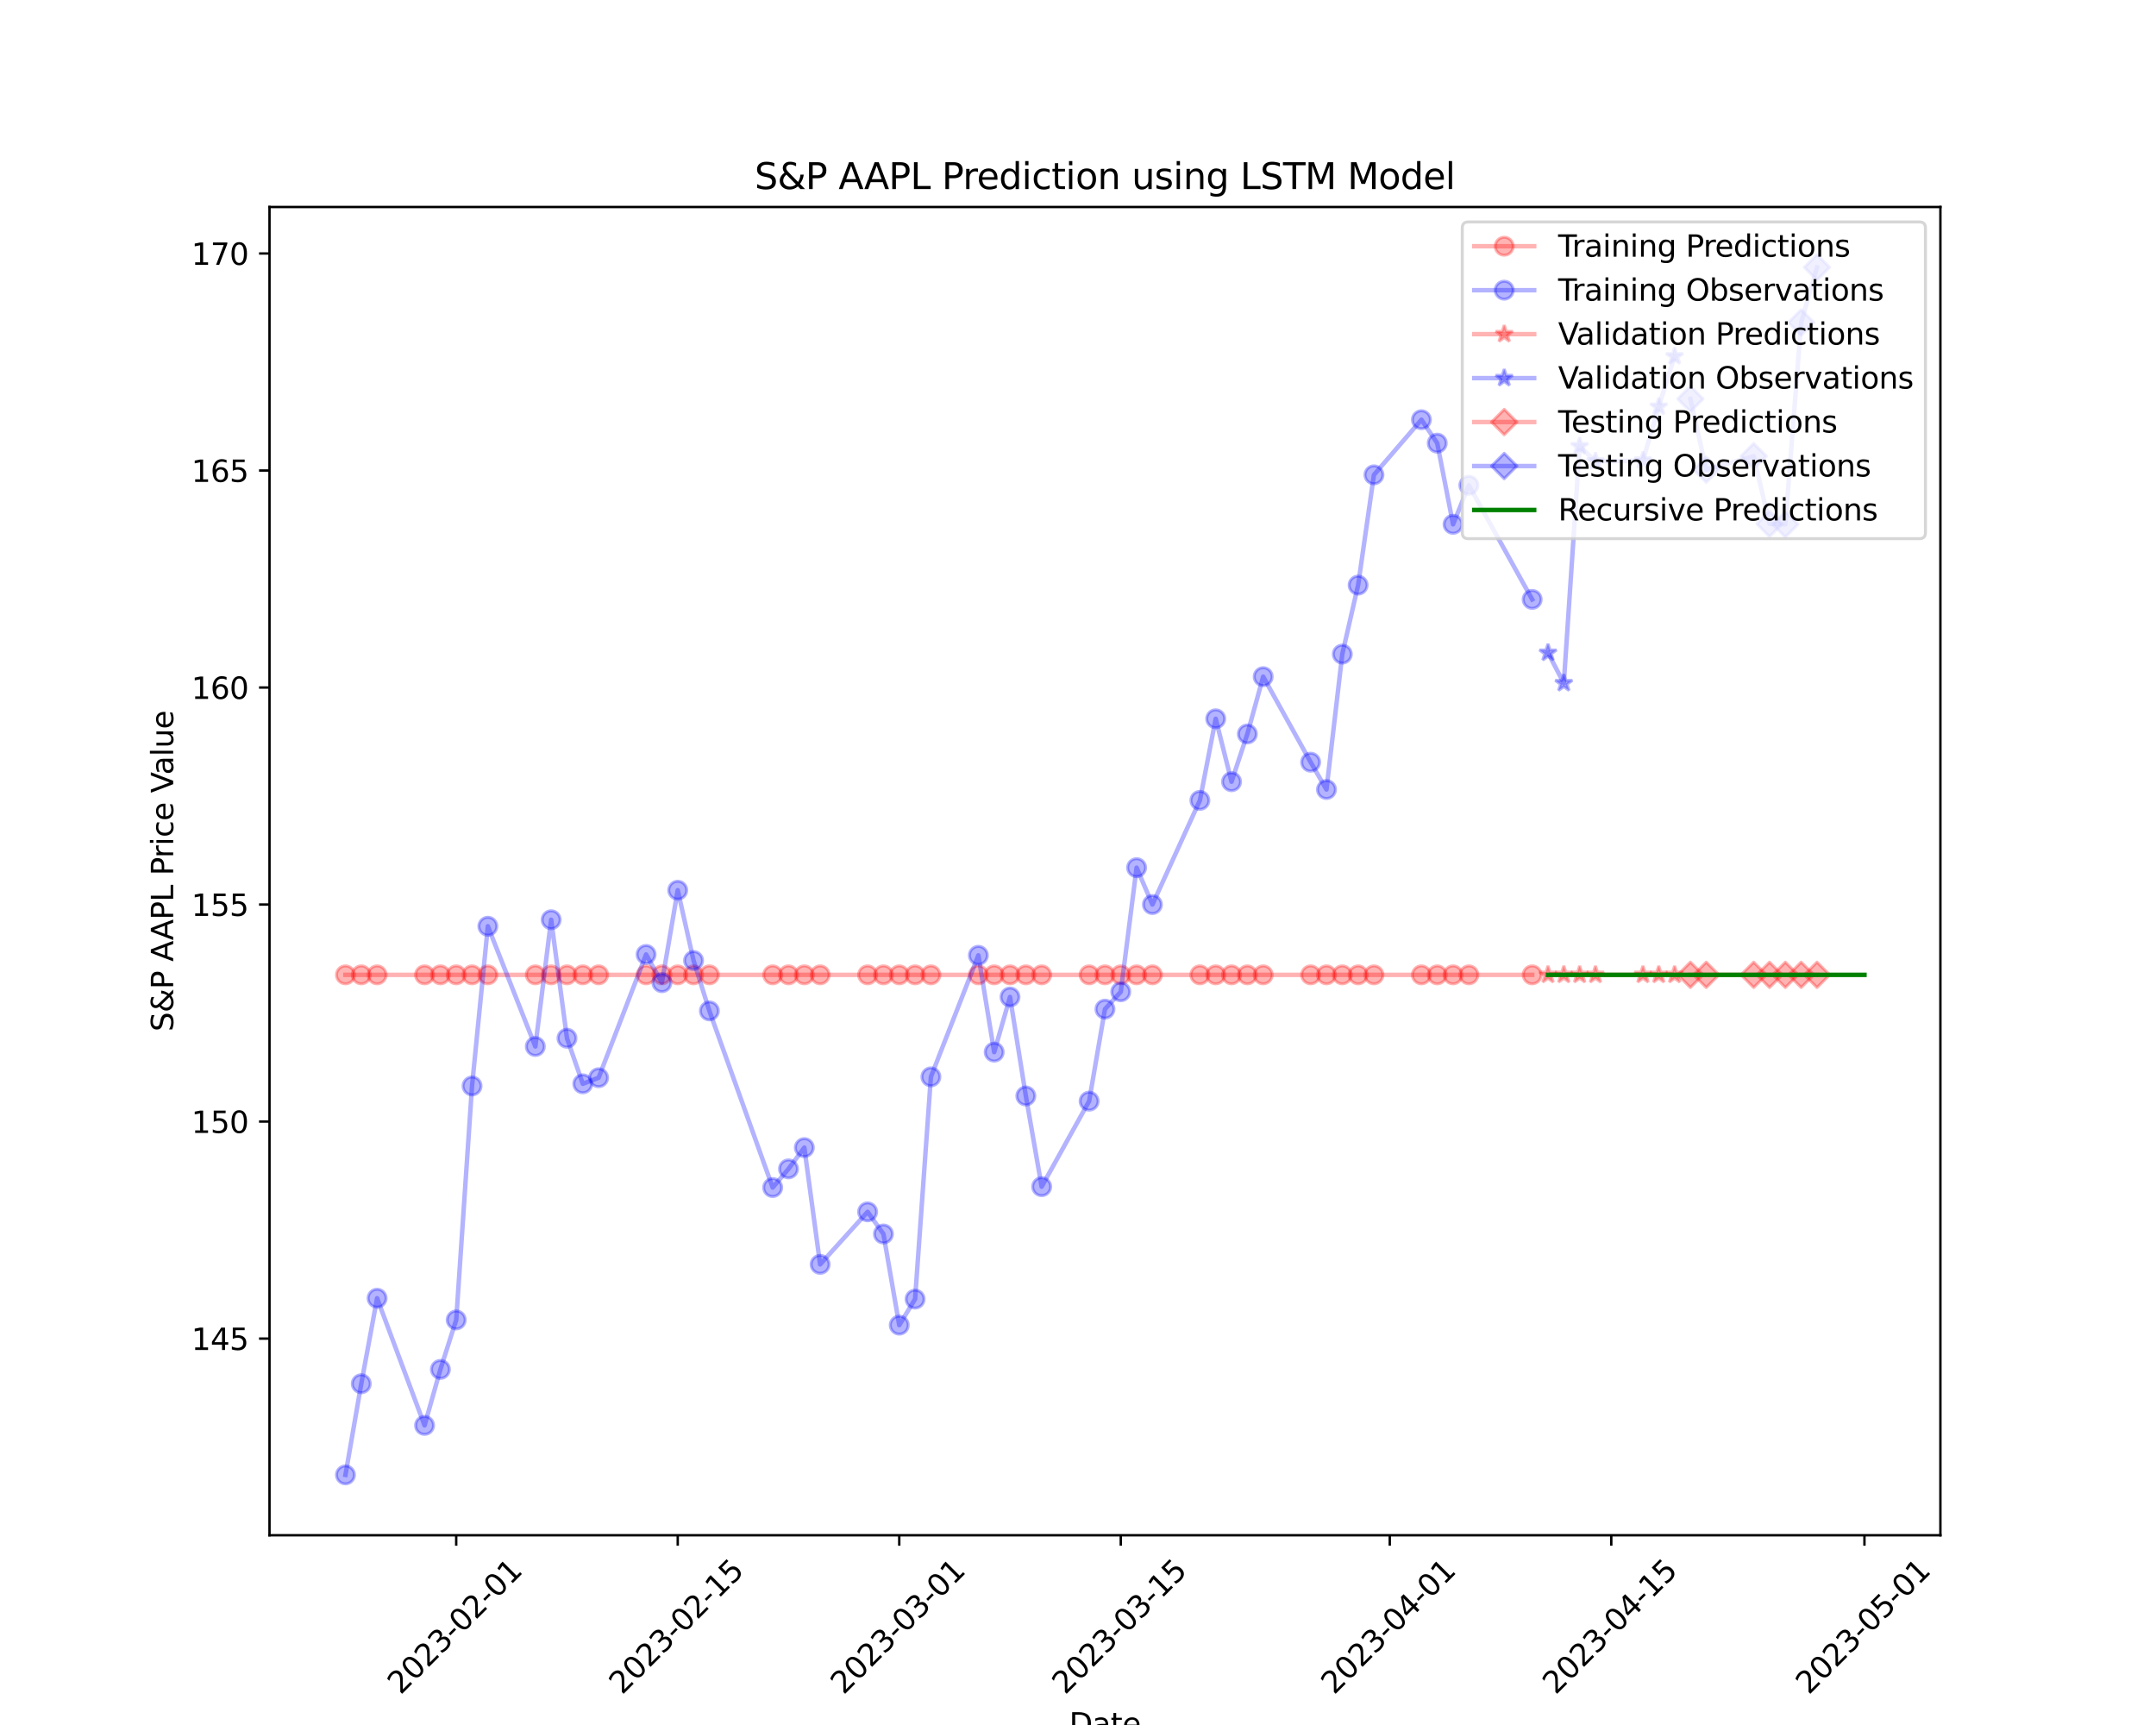 <?xml version="1.0" encoding="utf-8" standalone="no"?>
<!DOCTYPE svg PUBLIC "-//W3C//DTD SVG 1.1//EN"
  "http://www.w3.org/Graphics/SVG/1.1/DTD/svg11.dtd">
<svg xmlns:xlink="http://www.w3.org/1999/xlink" width="720pt" height="576pt" viewBox="0 0 720 576" xmlns="http://www.w3.org/2000/svg" version="1.1">
 <defs>
  <style type="text/css">*{stroke-linejoin: round; stroke-linecap: butt}</style>
 </defs>
 <g id="figure_1">
  <g id="patch_1">
   <path d="M 0 576 
L 720 576 
L 720 0 
L 0 0 
z
" style="fill: #ffffff"/>
  </g>
  <g id="axes_1">
   <g id="patch_2">
    <path d="M 90 512.64 
L 648 512.64 
L 648 69.12 
L 90 69.12 
z
" style="fill: #ffffff"/>
   </g>
   <g id="matplotlib.axis_1">
    <g id="xtick_1">
     <g id="line2d_1">
      <defs>
       <path id="ma490d27430" d="M 0 0 
L 0 3.5 
" style="stroke: #000000; stroke-width: 0.8"/>
      </defs>
      <g>
       <use xlink:href="#ma490d27430" x="152.352" y="512.64" style="stroke: #000000; stroke-width: 0.8"/>
      </g>
     </g>
     <g id="text_1">
      <!-- 2023-02-01 -->
      <g transform="translate(133.756 566.107) rotate(-45) scale(0.1 -0.1)">
       <defs>
        <path id="DejaVuSans-32" d="M 1228 531 
L 3431 531 
L 3431 0 
L 469 0 
L 469 531 
Q 828 903 1448 1529 
Q 2069 2156 2228 2338 
Q 2531 2678 2651 2914 
Q 2772 3150 2772 3378 
Q 2772 3750 2511 3984 
Q 2250 4219 1831 4219 
Q 1534 4219 1204 4116 
Q 875 4013 500 3803 
L 500 4441 
Q 881 4594 1212 4672 
Q 1544 4750 1819 4750 
Q 2544 4750 2975 4387 
Q 3406 4025 3406 3419 
Q 3406 3131 3298 2873 
Q 3191 2616 2906 2266 
Q 2828 2175 2409 1742 
Q 1991 1309 1228 531 
z
" transform="scale(0.016)"/>
        <path id="DejaVuSans-30" d="M 2034 4250 
Q 1547 4250 1301 3770 
Q 1056 3291 1056 2328 
Q 1056 1369 1301 889 
Q 1547 409 2034 409 
Q 2525 409 2770 889 
Q 3016 1369 3016 2328 
Q 3016 3291 2770 3770 
Q 2525 4250 2034 4250 
z
M 2034 4750 
Q 2819 4750 3233 4129 
Q 3647 3509 3647 2328 
Q 3647 1150 3233 529 
Q 2819 -91 2034 -91 
Q 1250 -91 836 529 
Q 422 1150 422 2328 
Q 422 3509 836 4129 
Q 1250 4750 2034 4750 
z
" transform="scale(0.016)"/>
        <path id="DejaVuSans-33" d="M 2597 2516 
Q 3050 2419 3304 2112 
Q 3559 1806 3559 1356 
Q 3559 666 3084 287 
Q 2609 -91 1734 -91 
Q 1441 -91 1130 -33 
Q 819 25 488 141 
L 488 750 
Q 750 597 1062 519 
Q 1375 441 1716 441 
Q 2309 441 2620 675 
Q 2931 909 2931 1356 
Q 2931 1769 2642 2001 
Q 2353 2234 1838 2234 
L 1294 2234 
L 1294 2753 
L 1863 2753 
Q 2328 2753 2575 2939 
Q 2822 3125 2822 3475 
Q 2822 3834 2567 4026 
Q 2313 4219 1838 4219 
Q 1578 4219 1281 4162 
Q 984 4106 628 3988 
L 628 4550 
Q 988 4650 1302 4700 
Q 1616 4750 1894 4750 
Q 2613 4750 3031 4423 
Q 3450 4097 3450 3541 
Q 3450 3153 3228 2886 
Q 3006 2619 2597 2516 
z
" transform="scale(0.016)"/>
        <path id="DejaVuSans-2d" d="M 313 2009 
L 1997 2009 
L 1997 1497 
L 313 1497 
L 313 2009 
z
" transform="scale(0.016)"/>
        <path id="DejaVuSans-31" d="M 794 531 
L 1825 531 
L 1825 4091 
L 703 3866 
L 703 4441 
L 1819 4666 
L 2450 4666 
L 2450 531 
L 3481 531 
L 3481 0 
L 794 0 
L 794 531 
z
" transform="scale(0.016)"/>
       </defs>
       <use xlink:href="#DejaVuSans-32"/>
       <use xlink:href="#DejaVuSans-30" x="63.623"/>
       <use xlink:href="#DejaVuSans-32" x="127.246"/>
       <use xlink:href="#DejaVuSans-33" x="190.869"/>
       <use xlink:href="#DejaVuSans-2d" x="254.492"/>
       <use xlink:href="#DejaVuSans-30" x="290.576"/>
       <use xlink:href="#DejaVuSans-32" x="354.199"/>
       <use xlink:href="#DejaVuSans-2d" x="417.822"/>
       <use xlink:href="#DejaVuSans-30" x="453.906"/>
       <use xlink:href="#DejaVuSans-31" x="517.529"/>
      </g>
     </g>
    </g>
    <g id="xtick_2">
     <g id="line2d_2">
      <g>
       <use xlink:href="#ma490d27430" x="226.33" y="512.64" style="stroke: #000000; stroke-width: 0.8"/>
      </g>
     </g>
     <g id="text_2">
      <!-- 2023-02-15 -->
      <g transform="translate(207.734 566.107) rotate(-45) scale(0.1 -0.1)">
       <defs>
        <path id="DejaVuSans-35" d="M 691 4666 
L 3169 4666 
L 3169 4134 
L 1269 4134 
L 1269 2991 
Q 1406 3038 1543 3061 
Q 1681 3084 1819 3084 
Q 2600 3084 3056 2656 
Q 3513 2228 3513 1497 
Q 3513 744 3044 326 
Q 2575 -91 1722 -91 
Q 1428 -91 1123 -41 
Q 819 9 494 109 
L 494 744 
Q 775 591 1075 516 
Q 1375 441 1709 441 
Q 2250 441 2565 725 
Q 2881 1009 2881 1497 
Q 2881 1984 2565 2268 
Q 2250 2553 1709 2553 
Q 1456 2553 1204 2497 
Q 953 2441 691 2322 
L 691 4666 
z
" transform="scale(0.016)"/>
       </defs>
       <use xlink:href="#DejaVuSans-32"/>
       <use xlink:href="#DejaVuSans-30" x="63.623"/>
       <use xlink:href="#DejaVuSans-32" x="127.246"/>
       <use xlink:href="#DejaVuSans-33" x="190.869"/>
       <use xlink:href="#DejaVuSans-2d" x="254.492"/>
       <use xlink:href="#DejaVuSans-30" x="290.576"/>
       <use xlink:href="#DejaVuSans-32" x="354.199"/>
       <use xlink:href="#DejaVuSans-2d" x="417.822"/>
       <use xlink:href="#DejaVuSans-31" x="453.906"/>
       <use xlink:href="#DejaVuSans-35" x="517.529"/>
      </g>
     </g>
    </g>
    <g id="xtick_3">
     <g id="line2d_3">
      <g>
       <use xlink:href="#ma490d27430" x="300.307" y="512.64" style="stroke: #000000; stroke-width: 0.8"/>
      </g>
     </g>
     <g id="text_3">
      <!-- 2023-03-01 -->
      <g transform="translate(281.711 566.107) rotate(-45) scale(0.1 -0.1)">
       <use xlink:href="#DejaVuSans-32"/>
       <use xlink:href="#DejaVuSans-30" x="63.623"/>
       <use xlink:href="#DejaVuSans-32" x="127.246"/>
       <use xlink:href="#DejaVuSans-33" x="190.869"/>
       <use xlink:href="#DejaVuSans-2d" x="254.492"/>
       <use xlink:href="#DejaVuSans-30" x="290.576"/>
       <use xlink:href="#DejaVuSans-33" x="354.199"/>
       <use xlink:href="#DejaVuSans-2d" x="417.822"/>
       <use xlink:href="#DejaVuSans-30" x="453.906"/>
       <use xlink:href="#DejaVuSans-31" x="517.529"/>
      </g>
     </g>
    </g>
    <g id="xtick_4">
     <g id="line2d_4">
      <g>
       <use xlink:href="#ma490d27430" x="374.284" y="512.64" style="stroke: #000000; stroke-width: 0.8"/>
      </g>
     </g>
     <g id="text_4">
      <!-- 2023-03-15 -->
      <g transform="translate(355.688 566.107) rotate(-45) scale(0.1 -0.1)">
       <use xlink:href="#DejaVuSans-32"/>
       <use xlink:href="#DejaVuSans-30" x="63.623"/>
       <use xlink:href="#DejaVuSans-32" x="127.246"/>
       <use xlink:href="#DejaVuSans-33" x="190.869"/>
       <use xlink:href="#DejaVuSans-2d" x="254.492"/>
       <use xlink:href="#DejaVuSans-30" x="290.576"/>
       <use xlink:href="#DejaVuSans-33" x="354.199"/>
       <use xlink:href="#DejaVuSans-2d" x="417.822"/>
       <use xlink:href="#DejaVuSans-31" x="453.906"/>
       <use xlink:href="#DejaVuSans-35" x="517.529"/>
      </g>
     </g>
    </g>
    <g id="xtick_5">
     <g id="line2d_5">
      <g>
       <use xlink:href="#ma490d27430" x="464.114" y="512.64" style="stroke: #000000; stroke-width: 0.8"/>
      </g>
     </g>
     <g id="text_5">
      <!-- 2023-04-01 -->
      <g transform="translate(445.518 566.107) rotate(-45) scale(0.1 -0.1)">
       <defs>
        <path id="DejaVuSans-34" d="M 2419 4116 
L 825 1625 
L 2419 1625 
L 2419 4116 
z
M 2253 4666 
L 3047 4666 
L 3047 1625 
L 3713 1625 
L 3713 1100 
L 3047 1100 
L 3047 0 
L 2419 0 
L 2419 1100 
L 313 1100 
L 313 1709 
L 2253 4666 
z
" transform="scale(0.016)"/>
       </defs>
       <use xlink:href="#DejaVuSans-32"/>
       <use xlink:href="#DejaVuSans-30" x="63.623"/>
       <use xlink:href="#DejaVuSans-32" x="127.246"/>
       <use xlink:href="#DejaVuSans-33" x="190.869"/>
       <use xlink:href="#DejaVuSans-2d" x="254.492"/>
       <use xlink:href="#DejaVuSans-30" x="290.576"/>
       <use xlink:href="#DejaVuSans-34" x="354.199"/>
       <use xlink:href="#DejaVuSans-2d" x="417.822"/>
       <use xlink:href="#DejaVuSans-30" x="453.906"/>
       <use xlink:href="#DejaVuSans-31" x="517.529"/>
      </g>
     </g>
    </g>
    <g id="xtick_6">
     <g id="line2d_6">
      <g>
       <use xlink:href="#ma490d27430" x="538.091" y="512.64" style="stroke: #000000; stroke-width: 0.8"/>
      </g>
     </g>
     <g id="text_6">
      <!-- 2023-04-15 -->
      <g transform="translate(519.495 566.107) rotate(-45) scale(0.1 -0.1)">
       <use xlink:href="#DejaVuSans-32"/>
       <use xlink:href="#DejaVuSans-30" x="63.623"/>
       <use xlink:href="#DejaVuSans-32" x="127.246"/>
       <use xlink:href="#DejaVuSans-33" x="190.869"/>
       <use xlink:href="#DejaVuSans-2d" x="254.492"/>
       <use xlink:href="#DejaVuSans-30" x="290.576"/>
       <use xlink:href="#DejaVuSans-34" x="354.199"/>
       <use xlink:href="#DejaVuSans-2d" x="417.822"/>
       <use xlink:href="#DejaVuSans-31" x="453.906"/>
       <use xlink:href="#DejaVuSans-35" x="517.529"/>
      </g>
     </g>
    </g>
    <g id="xtick_7">
     <g id="line2d_7">
      <g>
       <use xlink:href="#ma490d27430" x="622.636" y="512.64" style="stroke: #000000; stroke-width: 0.8"/>
      </g>
     </g>
     <g id="text_7">
      <!-- 2023-05-01 -->
      <g transform="translate(604.041 566.107) rotate(-45) scale(0.1 -0.1)">
       <use xlink:href="#DejaVuSans-32"/>
       <use xlink:href="#DejaVuSans-30" x="63.623"/>
       <use xlink:href="#DejaVuSans-32" x="127.246"/>
       <use xlink:href="#DejaVuSans-33" x="190.869"/>
       <use xlink:href="#DejaVuSans-2d" x="254.492"/>
       <use xlink:href="#DejaVuSans-30" x="290.576"/>
       <use xlink:href="#DejaVuSans-35" x="354.199"/>
       <use xlink:href="#DejaVuSans-2d" x="417.822"/>
       <use xlink:href="#DejaVuSans-30" x="453.906"/>
       <use xlink:href="#DejaVuSans-31" x="517.529"/>
      </g>
     </g>
    </g>
    <g id="text_8">
     <!-- Date -->
     <g transform="translate(357.049 579.176) scale(0.1 -0.1)">
      <defs>
       <path id="DejaVuSans-44" d="M 1259 4147 
L 1259 519 
L 2022 519 
Q 2988 519 3436 956 
Q 3884 1394 3884 2338 
Q 3884 3275 3436 3711 
Q 2988 4147 2022 4147 
L 1259 4147 
z
M 628 4666 
L 1925 4666 
Q 3281 4666 3915 4102 
Q 4550 3538 4550 2338 
Q 4550 1131 3912 565 
Q 3275 0 1925 0 
L 628 0 
L 628 4666 
z
" transform="scale(0.016)"/>
       <path id="DejaVuSans-61" d="M 2194 1759 
Q 1497 1759 1228 1600 
Q 959 1441 959 1056 
Q 959 750 1161 570 
Q 1363 391 1709 391 
Q 2188 391 2477 730 
Q 2766 1069 2766 1631 
L 2766 1759 
L 2194 1759 
z
M 3341 1997 
L 3341 0 
L 2766 0 
L 2766 531 
Q 2569 213 2275 61 
Q 1981 -91 1556 -91 
Q 1019 -91 701 211 
Q 384 513 384 1019 
Q 384 1609 779 1909 
Q 1175 2209 1959 2209 
L 2766 2209 
L 2766 2266 
Q 2766 2663 2505 2880 
Q 2244 3097 1772 3097 
Q 1472 3097 1187 3025 
Q 903 2953 641 2809 
L 641 3341 
Q 956 3463 1253 3523 
Q 1550 3584 1831 3584 
Q 2591 3584 2966 3190 
Q 3341 2797 3341 1997 
z
" transform="scale(0.016)"/>
       <path id="DejaVuSans-74" d="M 1172 4494 
L 1172 3500 
L 2356 3500 
L 2356 3053 
L 1172 3053 
L 1172 1153 
Q 1172 725 1289 603 
Q 1406 481 1766 481 
L 2356 481 
L 2356 0 
L 1766 0 
Q 1100 0 847 248 
Q 594 497 594 1153 
L 594 3053 
L 172 3053 
L 172 3500 
L 594 3500 
L 594 4494 
L 1172 4494 
z
" transform="scale(0.016)"/>
       <path id="DejaVuSans-65" d="M 3597 1894 
L 3597 1613 
L 953 1613 
Q 991 1019 1311 708 
Q 1631 397 2203 397 
Q 2534 397 2845 478 
Q 3156 559 3463 722 
L 3463 178 
Q 3153 47 2828 -22 
Q 2503 -91 2169 -91 
Q 1331 -91 842 396 
Q 353 884 353 1716 
Q 353 2575 817 3079 
Q 1281 3584 2069 3584 
Q 2775 3584 3186 3129 
Q 3597 2675 3597 1894 
z
M 3022 2063 
Q 3016 2534 2758 2815 
Q 2500 3097 2075 3097 
Q 1594 3097 1305 2825 
Q 1016 2553 972 2059 
L 3022 2063 
z
" transform="scale(0.016)"/>
      </defs>
      <use xlink:href="#DejaVuSans-44"/>
      <use xlink:href="#DejaVuSans-61" x="77.002"/>
      <use xlink:href="#DejaVuSans-74" x="138.281"/>
      <use xlink:href="#DejaVuSans-65" x="177.49"/>
     </g>
    </g>
   </g>
   <g id="matplotlib.axis_2">
    <g id="ytick_1">
     <g id="line2d_8">
      <defs>
       <path id="m78fee77d5e" d="M 0 0 
L -3.5 0 
" style="stroke: #000000; stroke-width: 0.8"/>
      </defs>
      <g>
       <use xlink:href="#m78fee77d5e" x="90" y="446.971" style="stroke: #000000; stroke-width: 0.8"/>
      </g>
     </g>
     <g id="text_9">
      <!-- 145 -->
      <g transform="translate(63.913 450.771) scale(0.1 -0.1)">
       <use xlink:href="#DejaVuSans-31"/>
       <use xlink:href="#DejaVuSans-34" x="63.623"/>
       <use xlink:href="#DejaVuSans-35" x="127.246"/>
      </g>
     </g>
    </g>
    <g id="ytick_2">
     <g id="line2d_9">
      <g>
       <use xlink:href="#m78fee77d5e" x="90" y="374.506" style="stroke: #000000; stroke-width: 0.8"/>
      </g>
     </g>
     <g id="text_10">
      <!-- 150 -->
      <g transform="translate(63.913 378.305) scale(0.1 -0.1)">
       <use xlink:href="#DejaVuSans-31"/>
       <use xlink:href="#DejaVuSans-35" x="63.623"/>
       <use xlink:href="#DejaVuSans-30" x="127.246"/>
      </g>
     </g>
    </g>
    <g id="ytick_3">
     <g id="line2d_10">
      <g>
       <use xlink:href="#m78fee77d5e" x="90" y="302.04" style="stroke: #000000; stroke-width: 0.8"/>
      </g>
     </g>
     <g id="text_11">
      <!-- 155 -->
      <g transform="translate(63.913 305.839) scale(0.1 -0.1)">
       <use xlink:href="#DejaVuSans-31"/>
       <use xlink:href="#DejaVuSans-35" x="63.623"/>
       <use xlink:href="#DejaVuSans-35" x="127.246"/>
      </g>
     </g>
    </g>
    <g id="ytick_4">
     <g id="line2d_11">
      <g>
       <use xlink:href="#m78fee77d5e" x="90" y="229.574" style="stroke: #000000; stroke-width: 0.8"/>
      </g>
     </g>
     <g id="text_12">
      <!-- 160 -->
      <g transform="translate(63.913 233.373) scale(0.1 -0.1)">
       <defs>
        <path id="DejaVuSans-36" d="M 2113 2584 
Q 1688 2584 1439 2293 
Q 1191 2003 1191 1497 
Q 1191 994 1439 701 
Q 1688 409 2113 409 
Q 2538 409 2786 701 
Q 3034 994 3034 1497 
Q 3034 2003 2786 2293 
Q 2538 2584 2113 2584 
z
M 3366 4563 
L 3366 3988 
Q 3128 4100 2886 4159 
Q 2644 4219 2406 4219 
Q 1781 4219 1451 3797 
Q 1122 3375 1075 2522 
Q 1259 2794 1537 2939 
Q 1816 3084 2150 3084 
Q 2853 3084 3261 2657 
Q 3669 2231 3669 1497 
Q 3669 778 3244 343 
Q 2819 -91 2113 -91 
Q 1303 -91 875 529 
Q 447 1150 447 2328 
Q 447 3434 972 4092 
Q 1497 4750 2381 4750 
Q 2619 4750 2861 4703 
Q 3103 4656 3366 4563 
z
" transform="scale(0.016)"/>
       </defs>
       <use xlink:href="#DejaVuSans-31"/>
       <use xlink:href="#DejaVuSans-36" x="63.623"/>
       <use xlink:href="#DejaVuSans-30" x="127.246"/>
      </g>
     </g>
    </g>
    <g id="ytick_5">
     <g id="line2d_12">
      <g>
       <use xlink:href="#m78fee77d5e" x="90" y="157.108" style="stroke: #000000; stroke-width: 0.8"/>
      </g>
     </g>
     <g id="text_13">
      <!-- 165 -->
      <g transform="translate(63.913 160.907) scale(0.1 -0.1)">
       <use xlink:href="#DejaVuSans-31"/>
       <use xlink:href="#DejaVuSans-36" x="63.623"/>
       <use xlink:href="#DejaVuSans-35" x="127.246"/>
      </g>
     </g>
    </g>
    <g id="ytick_6">
     <g id="line2d_13">
      <g>
       <use xlink:href="#m78fee77d5e" x="90" y="84.642" style="stroke: #000000; stroke-width: 0.8"/>
      </g>
     </g>
     <g id="text_14">
      <!-- 170 -->
      <g transform="translate(63.913 88.441) scale(0.1 -0.1)">
       <defs>
        <path id="DejaVuSans-37" d="M 525 4666 
L 3525 4666 
L 3525 4397 
L 1831 0 
L 1172 0 
L 2766 4134 
L 525 4134 
L 525 4666 
z
" transform="scale(0.016)"/>
       </defs>
       <use xlink:href="#DejaVuSans-31"/>
       <use xlink:href="#DejaVuSans-37" x="63.623"/>
       <use xlink:href="#DejaVuSans-30" x="127.246"/>
      </g>
     </g>
    </g>
    <g id="text_15">
     <!-- S&amp;P AAPL Price Value -->
     <g transform="translate(57.833 344.443) rotate(-90) scale(0.1 -0.1)">
      <defs>
       <path id="DejaVuSans-53" d="M 3425 4513 
L 3425 3897 
Q 3066 4069 2747 4153 
Q 2428 4238 2131 4238 
Q 1616 4238 1336 4038 
Q 1056 3838 1056 3469 
Q 1056 3159 1242 3001 
Q 1428 2844 1947 2747 
L 2328 2669 
Q 3034 2534 3370 2195 
Q 3706 1856 3706 1288 
Q 3706 609 3251 259 
Q 2797 -91 1919 -91 
Q 1588 -91 1214 -16 
Q 841 59 441 206 
L 441 856 
Q 825 641 1194 531 
Q 1563 422 1919 422 
Q 2459 422 2753 634 
Q 3047 847 3047 1241 
Q 3047 1584 2836 1778 
Q 2625 1972 2144 2069 
L 1759 2144 
Q 1053 2284 737 2584 
Q 422 2884 422 3419 
Q 422 4038 858 4394 
Q 1294 4750 2059 4750 
Q 2388 4750 2728 4690 
Q 3069 4631 3425 4513 
z
" transform="scale(0.016)"/>
       <path id="DejaVuSans-26" d="M 1556 2509 
Q 1272 2256 1139 2004 
Q 1006 1753 1006 1478 
Q 1006 1022 1337 719 
Q 1669 416 2169 416 
Q 2466 416 2725 514 
Q 2984 613 3213 813 
L 1556 2509 
z
M 1997 2859 
L 3584 1234 
Q 3769 1513 3872 1830 
Q 3975 2147 3994 2503 
L 4575 2503 
Q 4538 2091 4375 1687 
Q 4213 1284 3922 891 
L 4794 0 
L 4006 0 
L 3559 459 
Q 3234 181 2878 45 
Q 2522 -91 2113 -91 
Q 1359 -91 881 339 
Q 403 769 403 1441 
Q 403 1841 612 2192 
Q 822 2544 1241 2853 
Q 1091 3050 1012 3245 
Q 934 3441 934 3628 
Q 934 4134 1281 4442 
Q 1628 4750 2203 4750 
Q 2463 4750 2720 4694 
Q 2978 4638 3244 4525 
L 3244 3956 
Q 2972 4103 2725 4179 
Q 2478 4256 2266 4256 
Q 1938 4256 1733 4082 
Q 1528 3909 1528 3634 
Q 1528 3475 1620 3314 
Q 1713 3153 1997 2859 
z
" transform="scale(0.016)"/>
       <path id="DejaVuSans-50" d="M 1259 4147 
L 1259 2394 
L 2053 2394 
Q 2494 2394 2734 2622 
Q 2975 2850 2975 3272 
Q 2975 3691 2734 3919 
Q 2494 4147 2053 4147 
L 1259 4147 
z
M 628 4666 
L 2053 4666 
Q 2838 4666 3239 4311 
Q 3641 3956 3641 3272 
Q 3641 2581 3239 2228 
Q 2838 1875 2053 1875 
L 1259 1875 
L 1259 0 
L 628 0 
L 628 4666 
z
" transform="scale(0.016)"/>
       <path id="DejaVuSans-20" transform="scale(0.016)"/>
       <path id="DejaVuSans-41" d="M 2188 4044 
L 1331 1722 
L 3047 1722 
L 2188 4044 
z
M 1831 4666 
L 2547 4666 
L 4325 0 
L 3669 0 
L 3244 1197 
L 1141 1197 
L 716 0 
L 50 0 
L 1831 4666 
z
" transform="scale(0.016)"/>
       <path id="DejaVuSans-4c" d="M 628 4666 
L 1259 4666 
L 1259 531 
L 3531 531 
L 3531 0 
L 628 0 
L 628 4666 
z
" transform="scale(0.016)"/>
       <path id="DejaVuSans-72" d="M 2631 2963 
Q 2534 3019 2420 3045 
Q 2306 3072 2169 3072 
Q 1681 3072 1420 2755 
Q 1159 2438 1159 1844 
L 1159 0 
L 581 0 
L 581 3500 
L 1159 3500 
L 1159 2956 
Q 1341 3275 1631 3429 
Q 1922 3584 2338 3584 
Q 2397 3584 2469 3576 
Q 2541 3569 2628 3553 
L 2631 2963 
z
" transform="scale(0.016)"/>
       <path id="DejaVuSans-69" d="M 603 3500 
L 1178 3500 
L 1178 0 
L 603 0 
L 603 3500 
z
M 603 4863 
L 1178 4863 
L 1178 4134 
L 603 4134 
L 603 4863 
z
" transform="scale(0.016)"/>
       <path id="DejaVuSans-63" d="M 3122 3366 
L 3122 2828 
Q 2878 2963 2633 3030 
Q 2388 3097 2138 3097 
Q 1578 3097 1268 2742 
Q 959 2388 959 1747 
Q 959 1106 1268 751 
Q 1578 397 2138 397 
Q 2388 397 2633 464 
Q 2878 531 3122 666 
L 3122 134 
Q 2881 22 2623 -34 
Q 2366 -91 2075 -91 
Q 1284 -91 818 406 
Q 353 903 353 1747 
Q 353 2603 823 3093 
Q 1294 3584 2113 3584 
Q 2378 3584 2631 3529 
Q 2884 3475 3122 3366 
z
" transform="scale(0.016)"/>
       <path id="DejaVuSans-56" d="M 1831 0 
L 50 4666 
L 709 4666 
L 2188 738 
L 3669 4666 
L 4325 4666 
L 2547 0 
L 1831 0 
z
" transform="scale(0.016)"/>
       <path id="DejaVuSans-6c" d="M 603 4863 
L 1178 4863 
L 1178 0 
L 603 0 
L 603 4863 
z
" transform="scale(0.016)"/>
       <path id="DejaVuSans-75" d="M 544 1381 
L 544 3500 
L 1119 3500 
L 1119 1403 
Q 1119 906 1312 657 
Q 1506 409 1894 409 
Q 2359 409 2629 706 
Q 2900 1003 2900 1516 
L 2900 3500 
L 3475 3500 
L 3475 0 
L 2900 0 
L 2900 538 
Q 2691 219 2414 64 
Q 2138 -91 1772 -91 
Q 1169 -91 856 284 
Q 544 659 544 1381 
z
M 1991 3584 
L 1991 3584 
z
" transform="scale(0.016)"/>
      </defs>
      <use xlink:href="#DejaVuSans-53"/>
      <use xlink:href="#DejaVuSans-26" x="63.477"/>
      <use xlink:href="#DejaVuSans-50" x="141.455"/>
      <use xlink:href="#DejaVuSans-20" x="201.758"/>
      <use xlink:href="#DejaVuSans-41" x="233.545"/>
      <use xlink:href="#DejaVuSans-41" x="304.703"/>
      <use xlink:href="#DejaVuSans-50" x="373.111"/>
      <use xlink:href="#DejaVuSans-4c" x="433.414"/>
      <use xlink:href="#DejaVuSans-20" x="489.127"/>
      <use xlink:href="#DejaVuSans-50" x="520.914"/>
      <use xlink:href="#DejaVuSans-72" x="579.467"/>
      <use xlink:href="#DejaVuSans-69" x="620.58"/>
      <use xlink:href="#DejaVuSans-63" x="648.363"/>
      <use xlink:href="#DejaVuSans-65" x="703.344"/>
      <use xlink:href="#DejaVuSans-20" x="764.867"/>
      <use xlink:href="#DejaVuSans-56" x="796.654"/>
      <use xlink:href="#DejaVuSans-61" x="857.312"/>
      <use xlink:href="#DejaVuSans-6c" x="918.592"/>
      <use xlink:href="#DejaVuSans-75" x="946.375"/>
      <use xlink:href="#DejaVuSans-65" x="1009.754"/>
     </g>
    </g>
   </g>
   <g id="line2d_14">
    <path d="M 115.364 325.513 
L 120.648 325.513 
L 125.932 325.513 
L 141.784 325.513 
L 147.068 325.513 
L 152.352 325.513 
L 157.636 325.513 
L 162.92 325.513 
L 178.773 325.513 
L 184.057 325.513 
L 189.341 325.513 
L 194.625 325.513 
L 199.909 325.513 
L 215.761 325.513 
L 221.045 325.513 
L 226.33 325.513 
L 231.614 325.513 
L 236.898 325.513 
L 258.034 325.513 
L 263.318 325.513 
L 268.602 325.513 
L 273.886 325.513 
L 289.739 325.513 
L 295.023 325.513 
L 300.307 325.513 
L 305.591 325.513 
L 310.875 325.513 
L 326.727 325.513 
L 332.011 325.513 
L 337.295 325.513 
L 342.58 325.513 
L 347.864 325.513 
L 363.716 325.513 
L 369 325.513 
L 374.284 325.513 
L 379.568 325.513 
L 384.852 325.513 
L 400.705 325.513 
L 405.989 325.513 
L 411.273 325.513 
L 416.557 325.513 
L 421.841 325.513 
L 437.693 325.513 
L 442.977 325.513 
L 448.261 325.513 
L 453.545 325.513 
L 458.83 325.513 
L 474.682 325.513 
L 479.966 325.513 
L 485.25 325.513 
L 490.534 325.513 
L 511.67 325.513 
" clip-path="url(#pa511164a05)" style="fill: none; stroke: #ff0000; stroke-opacity: 0.3; stroke-width: 1.5; stroke-linecap: square"/>
    <defs>
     <path id="m4c25dbb233" d="M 0 3 
C 0.796 3 1.559 2.684 2.121 2.121 
C 2.684 1.559 3 0.796 3 0 
C 3 -0.796 2.684 -1.559 2.121 -2.121 
C 1.559 -2.684 0.796 -3 0 -3 
C -0.796 -3 -1.559 -2.684 -2.121 -2.121 
C -2.684 -1.559 -3 -0.796 -3 0 
C -3 0.796 -2.684 1.559 -2.121 2.121 
C -1.559 2.684 -0.796 3 0 3 
z
" style="stroke: #ff0000; stroke-opacity: 0.3"/>
    </defs>
    <g clip-path="url(#pa511164a05)">
     <use xlink:href="#m4c25dbb233" x="115.364" y="325.513" style="fill: #ff0000; fill-opacity: 0.3; stroke: #ff0000; stroke-opacity: 0.3"/>
     <use xlink:href="#m4c25dbb233" x="120.648" y="325.513" style="fill: #ff0000; fill-opacity: 0.3; stroke: #ff0000; stroke-opacity: 0.3"/>
     <use xlink:href="#m4c25dbb233" x="125.932" y="325.513" style="fill: #ff0000; fill-opacity: 0.3; stroke: #ff0000; stroke-opacity: 0.3"/>
     <use xlink:href="#m4c25dbb233" x="141.784" y="325.513" style="fill: #ff0000; fill-opacity: 0.3; stroke: #ff0000; stroke-opacity: 0.3"/>
     <use xlink:href="#m4c25dbb233" x="147.068" y="325.513" style="fill: #ff0000; fill-opacity: 0.3; stroke: #ff0000; stroke-opacity: 0.3"/>
     <use xlink:href="#m4c25dbb233" x="152.352" y="325.513" style="fill: #ff0000; fill-opacity: 0.3; stroke: #ff0000; stroke-opacity: 0.3"/>
     <use xlink:href="#m4c25dbb233" x="157.636" y="325.513" style="fill: #ff0000; fill-opacity: 0.3; stroke: #ff0000; stroke-opacity: 0.3"/>
     <use xlink:href="#m4c25dbb233" x="162.92" y="325.513" style="fill: #ff0000; fill-opacity: 0.3; stroke: #ff0000; stroke-opacity: 0.3"/>
     <use xlink:href="#m4c25dbb233" x="178.773" y="325.513" style="fill: #ff0000; fill-opacity: 0.3; stroke: #ff0000; stroke-opacity: 0.3"/>
     <use xlink:href="#m4c25dbb233" x="184.057" y="325.513" style="fill: #ff0000; fill-opacity: 0.3; stroke: #ff0000; stroke-opacity: 0.3"/>
     <use xlink:href="#m4c25dbb233" x="189.341" y="325.513" style="fill: #ff0000; fill-opacity: 0.3; stroke: #ff0000; stroke-opacity: 0.3"/>
     <use xlink:href="#m4c25dbb233" x="194.625" y="325.513" style="fill: #ff0000; fill-opacity: 0.3; stroke: #ff0000; stroke-opacity: 0.3"/>
     <use xlink:href="#m4c25dbb233" x="199.909" y="325.513" style="fill: #ff0000; fill-opacity: 0.3; stroke: #ff0000; stroke-opacity: 0.3"/>
     <use xlink:href="#m4c25dbb233" x="215.761" y="325.513" style="fill: #ff0000; fill-opacity: 0.3; stroke: #ff0000; stroke-opacity: 0.3"/>
     <use xlink:href="#m4c25dbb233" x="221.045" y="325.513" style="fill: #ff0000; fill-opacity: 0.3; stroke: #ff0000; stroke-opacity: 0.3"/>
     <use xlink:href="#m4c25dbb233" x="226.33" y="325.513" style="fill: #ff0000; fill-opacity: 0.3; stroke: #ff0000; stroke-opacity: 0.3"/>
     <use xlink:href="#m4c25dbb233" x="231.614" y="325.513" style="fill: #ff0000; fill-opacity: 0.3; stroke: #ff0000; stroke-opacity: 0.3"/>
     <use xlink:href="#m4c25dbb233" x="236.898" y="325.513" style="fill: #ff0000; fill-opacity: 0.3; stroke: #ff0000; stroke-opacity: 0.3"/>
     <use xlink:href="#m4c25dbb233" x="258.034" y="325.513" style="fill: #ff0000; fill-opacity: 0.3; stroke: #ff0000; stroke-opacity: 0.3"/>
     <use xlink:href="#m4c25dbb233" x="263.318" y="325.513" style="fill: #ff0000; fill-opacity: 0.3; stroke: #ff0000; stroke-opacity: 0.3"/>
     <use xlink:href="#m4c25dbb233" x="268.602" y="325.513" style="fill: #ff0000; fill-opacity: 0.3; stroke: #ff0000; stroke-opacity: 0.3"/>
     <use xlink:href="#m4c25dbb233" x="273.886" y="325.513" style="fill: #ff0000; fill-opacity: 0.3; stroke: #ff0000; stroke-opacity: 0.3"/>
     <use xlink:href="#m4c25dbb233" x="289.739" y="325.513" style="fill: #ff0000; fill-opacity: 0.3; stroke: #ff0000; stroke-opacity: 0.3"/>
     <use xlink:href="#m4c25dbb233" x="295.023" y="325.513" style="fill: #ff0000; fill-opacity: 0.3; stroke: #ff0000; stroke-opacity: 0.3"/>
     <use xlink:href="#m4c25dbb233" x="300.307" y="325.513" style="fill: #ff0000; fill-opacity: 0.3; stroke: #ff0000; stroke-opacity: 0.3"/>
     <use xlink:href="#m4c25dbb233" x="305.591" y="325.513" style="fill: #ff0000; fill-opacity: 0.3; stroke: #ff0000; stroke-opacity: 0.3"/>
     <use xlink:href="#m4c25dbb233" x="310.875" y="325.513" style="fill: #ff0000; fill-opacity: 0.3; stroke: #ff0000; stroke-opacity: 0.3"/>
     <use xlink:href="#m4c25dbb233" x="326.727" y="325.513" style="fill: #ff0000; fill-opacity: 0.3; stroke: #ff0000; stroke-opacity: 0.3"/>
     <use xlink:href="#m4c25dbb233" x="332.011" y="325.513" style="fill: #ff0000; fill-opacity: 0.3; stroke: #ff0000; stroke-opacity: 0.3"/>
     <use xlink:href="#m4c25dbb233" x="337.295" y="325.513" style="fill: #ff0000; fill-opacity: 0.3; stroke: #ff0000; stroke-opacity: 0.3"/>
     <use xlink:href="#m4c25dbb233" x="342.58" y="325.513" style="fill: #ff0000; fill-opacity: 0.3; stroke: #ff0000; stroke-opacity: 0.3"/>
     <use xlink:href="#m4c25dbb233" x="347.864" y="325.513" style="fill: #ff0000; fill-opacity: 0.3; stroke: #ff0000; stroke-opacity: 0.3"/>
     <use xlink:href="#m4c25dbb233" x="363.716" y="325.513" style="fill: #ff0000; fill-opacity: 0.3; stroke: #ff0000; stroke-opacity: 0.3"/>
     <use xlink:href="#m4c25dbb233" x="369" y="325.513" style="fill: #ff0000; fill-opacity: 0.3; stroke: #ff0000; stroke-opacity: 0.3"/>
     <use xlink:href="#m4c25dbb233" x="374.284" y="325.513" style="fill: #ff0000; fill-opacity: 0.3; stroke: #ff0000; stroke-opacity: 0.3"/>
     <use xlink:href="#m4c25dbb233" x="379.568" y="325.513" style="fill: #ff0000; fill-opacity: 0.3; stroke: #ff0000; stroke-opacity: 0.3"/>
     <use xlink:href="#m4c25dbb233" x="384.852" y="325.513" style="fill: #ff0000; fill-opacity: 0.3; stroke: #ff0000; stroke-opacity: 0.3"/>
     <use xlink:href="#m4c25dbb233" x="400.705" y="325.513" style="fill: #ff0000; fill-opacity: 0.3; stroke: #ff0000; stroke-opacity: 0.3"/>
     <use xlink:href="#m4c25dbb233" x="405.989" y="325.513" style="fill: #ff0000; fill-opacity: 0.3; stroke: #ff0000; stroke-opacity: 0.3"/>
     <use xlink:href="#m4c25dbb233" x="411.273" y="325.513" style="fill: #ff0000; fill-opacity: 0.3; stroke: #ff0000; stroke-opacity: 0.3"/>
     <use xlink:href="#m4c25dbb233" x="416.557" y="325.513" style="fill: #ff0000; fill-opacity: 0.3; stroke: #ff0000; stroke-opacity: 0.3"/>
     <use xlink:href="#m4c25dbb233" x="421.841" y="325.513" style="fill: #ff0000; fill-opacity: 0.3; stroke: #ff0000; stroke-opacity: 0.3"/>
     <use xlink:href="#m4c25dbb233" x="437.693" y="325.513" style="fill: #ff0000; fill-opacity: 0.3; stroke: #ff0000; stroke-opacity: 0.3"/>
     <use xlink:href="#m4c25dbb233" x="442.977" y="325.513" style="fill: #ff0000; fill-opacity: 0.3; stroke: #ff0000; stroke-opacity: 0.3"/>
     <use xlink:href="#m4c25dbb233" x="448.261" y="325.513" style="fill: #ff0000; fill-opacity: 0.3; stroke: #ff0000; stroke-opacity: 0.3"/>
     <use xlink:href="#m4c25dbb233" x="453.545" y="325.513" style="fill: #ff0000; fill-opacity: 0.3; stroke: #ff0000; stroke-opacity: 0.3"/>
     <use xlink:href="#m4c25dbb233" x="458.83" y="325.513" style="fill: #ff0000; fill-opacity: 0.3; stroke: #ff0000; stroke-opacity: 0.3"/>
     <use xlink:href="#m4c25dbb233" x="474.682" y="325.513" style="fill: #ff0000; fill-opacity: 0.3; stroke: #ff0000; stroke-opacity: 0.3"/>
     <use xlink:href="#m4c25dbb233" x="479.966" y="325.513" style="fill: #ff0000; fill-opacity: 0.3; stroke: #ff0000; stroke-opacity: 0.3"/>
     <use xlink:href="#m4c25dbb233" x="485.25" y="325.513" style="fill: #ff0000; fill-opacity: 0.3; stroke: #ff0000; stroke-opacity: 0.3"/>
     <use xlink:href="#m4c25dbb233" x="490.534" y="325.513" style="fill: #ff0000; fill-opacity: 0.3; stroke: #ff0000; stroke-opacity: 0.3"/>
     <use xlink:href="#m4c25dbb233" x="511.67" y="325.513" style="fill: #ff0000; fill-opacity: 0.3; stroke: #ff0000; stroke-opacity: 0.3"/>
    </g>
   </g>
   <g id="line2d_15">
    <path d="M 115.364 492.48 
L 120.648 462.044 
L 125.932 433.493 
L 141.784 475.958 
L 147.068 457.262 
L 152.352 440.739 
L 157.636 362.621 
L 162.92 309.286 
L 178.773 349.432 
L 184.057 307.112 
L 189.341 346.679 
L 194.625 361.897 
L 199.909 359.868 
L 215.761 318.707 
L 221.045 328.127 
L 226.33 297.257 
L 231.614 320.736 
L 236.898 337.548 
L 258.034 396.535 
L 263.318 390.303 
L 268.602 383.202 
L 273.886 422.188 
L 289.739 404.651 
L 295.023 412.043 
L 300.307 442.479 
L 305.591 433.783 
L 310.875 359.578 
L 326.727 318.997 
L 332.011 351.316 
L 337.295 332.91 
L 342.58 365.955 
L 347.864 396.245 
L 363.716 367.694 
L 369 336.968 
L 374.284 331.171 
L 379.568 289.72 
L 384.852 302.04 
L 400.705 267.256 
L 405.989 240.009 
L 411.273 261.024 
L 416.557 245.082 
L 421.841 225.951 
L 437.693 254.502 
L 442.977 263.633 
L 448.261 218.414 
L 453.545 195.37 
L 458.83 158.557 
L 474.682 140.151 
L 479.966 147.977 
L 485.25 175.08 
L 490.534 162.036 
L 511.67 200.153 
" clip-path="url(#pa511164a05)" style="fill: none; stroke: #0000ff; stroke-opacity: 0.3; stroke-width: 1.5; stroke-linecap: square"/>
    <defs>
     <path id="m961b9f7dbe" d="M 0 3 
C 0.796 3 1.559 2.684 2.121 2.121 
C 2.684 1.559 3 0.796 3 0 
C 3 -0.796 2.684 -1.559 2.121 -2.121 
C 1.559 -2.684 0.796 -3 0 -3 
C -0.796 -3 -1.559 -2.684 -2.121 -2.121 
C -2.684 -1.559 -3 -0.796 -3 0 
C -3 0.796 -2.684 1.559 -2.121 2.121 
C -1.559 2.684 -0.796 3 0 3 
z
" style="stroke: #0000ff; stroke-opacity: 0.3"/>
    </defs>
    <g clip-path="url(#pa511164a05)">
     <use xlink:href="#m961b9f7dbe" x="115.364" y="492.48" style="fill: #0000ff; fill-opacity: 0.3; stroke: #0000ff; stroke-opacity: 0.3"/>
     <use xlink:href="#m961b9f7dbe" x="120.648" y="462.044" style="fill: #0000ff; fill-opacity: 0.3; stroke: #0000ff; stroke-opacity: 0.3"/>
     <use xlink:href="#m961b9f7dbe" x="125.932" y="433.493" style="fill: #0000ff; fill-opacity: 0.3; stroke: #0000ff; stroke-opacity: 0.3"/>
     <use xlink:href="#m961b9f7dbe" x="141.784" y="475.958" style="fill: #0000ff; fill-opacity: 0.3; stroke: #0000ff; stroke-opacity: 0.3"/>
     <use xlink:href="#m961b9f7dbe" x="147.068" y="457.262" style="fill: #0000ff; fill-opacity: 0.3; stroke: #0000ff; stroke-opacity: 0.3"/>
     <use xlink:href="#m961b9f7dbe" x="152.352" y="440.739" style="fill: #0000ff; fill-opacity: 0.3; stroke: #0000ff; stroke-opacity: 0.3"/>
     <use xlink:href="#m961b9f7dbe" x="157.636" y="362.621" style="fill: #0000ff; fill-opacity: 0.3; stroke: #0000ff; stroke-opacity: 0.3"/>
     <use xlink:href="#m961b9f7dbe" x="162.92" y="309.286" style="fill: #0000ff; fill-opacity: 0.3; stroke: #0000ff; stroke-opacity: 0.3"/>
     <use xlink:href="#m961b9f7dbe" x="178.773" y="349.432" style="fill: #0000ff; fill-opacity: 0.3; stroke: #0000ff; stroke-opacity: 0.3"/>
     <use xlink:href="#m961b9f7dbe" x="184.057" y="307.112" style="fill: #0000ff; fill-opacity: 0.3; stroke: #0000ff; stroke-opacity: 0.3"/>
     <use xlink:href="#m961b9f7dbe" x="189.341" y="346.679" style="fill: #0000ff; fill-opacity: 0.3; stroke: #0000ff; stroke-opacity: 0.3"/>
     <use xlink:href="#m961b9f7dbe" x="194.625" y="361.897" style="fill: #0000ff; fill-opacity: 0.3; stroke: #0000ff; stroke-opacity: 0.3"/>
     <use xlink:href="#m961b9f7dbe" x="199.909" y="359.868" style="fill: #0000ff; fill-opacity: 0.3; stroke: #0000ff; stroke-opacity: 0.3"/>
     <use xlink:href="#m961b9f7dbe" x="215.761" y="318.707" style="fill: #0000ff; fill-opacity: 0.3; stroke: #0000ff; stroke-opacity: 0.3"/>
     <use xlink:href="#m961b9f7dbe" x="221.045" y="328.127" style="fill: #0000ff; fill-opacity: 0.3; stroke: #0000ff; stroke-opacity: 0.3"/>
     <use xlink:href="#m961b9f7dbe" x="226.33" y="297.257" style="fill: #0000ff; fill-opacity: 0.3; stroke: #0000ff; stroke-opacity: 0.3"/>
     <use xlink:href="#m961b9f7dbe" x="231.614" y="320.736" style="fill: #0000ff; fill-opacity: 0.3; stroke: #0000ff; stroke-opacity: 0.3"/>
     <use xlink:href="#m961b9f7dbe" x="236.898" y="337.548" style="fill: #0000ff; fill-opacity: 0.3; stroke: #0000ff; stroke-opacity: 0.3"/>
     <use xlink:href="#m961b9f7dbe" x="258.034" y="396.535" style="fill: #0000ff; fill-opacity: 0.3; stroke: #0000ff; stroke-opacity: 0.3"/>
     <use xlink:href="#m961b9f7dbe" x="263.318" y="390.303" style="fill: #0000ff; fill-opacity: 0.3; stroke: #0000ff; stroke-opacity: 0.3"/>
     <use xlink:href="#m961b9f7dbe" x="268.602" y="383.202" style="fill: #0000ff; fill-opacity: 0.3; stroke: #0000ff; stroke-opacity: 0.3"/>
     <use xlink:href="#m961b9f7dbe" x="273.886" y="422.188" style="fill: #0000ff; fill-opacity: 0.3; stroke: #0000ff; stroke-opacity: 0.3"/>
     <use xlink:href="#m961b9f7dbe" x="289.739" y="404.651" style="fill: #0000ff; fill-opacity: 0.3; stroke: #0000ff; stroke-opacity: 0.3"/>
     <use xlink:href="#m961b9f7dbe" x="295.023" y="412.043" style="fill: #0000ff; fill-opacity: 0.3; stroke: #0000ff; stroke-opacity: 0.3"/>
     <use xlink:href="#m961b9f7dbe" x="300.307" y="442.479" style="fill: #0000ff; fill-opacity: 0.3; stroke: #0000ff; stroke-opacity: 0.3"/>
     <use xlink:href="#m961b9f7dbe" x="305.591" y="433.783" style="fill: #0000ff; fill-opacity: 0.3; stroke: #0000ff; stroke-opacity: 0.3"/>
     <use xlink:href="#m961b9f7dbe" x="310.875" y="359.578" style="fill: #0000ff; fill-opacity: 0.3; stroke: #0000ff; stroke-opacity: 0.3"/>
     <use xlink:href="#m961b9f7dbe" x="326.727" y="318.997" style="fill: #0000ff; fill-opacity: 0.3; stroke: #0000ff; stroke-opacity: 0.3"/>
     <use xlink:href="#m961b9f7dbe" x="332.011" y="351.316" style="fill: #0000ff; fill-opacity: 0.3; stroke: #0000ff; stroke-opacity: 0.3"/>
     <use xlink:href="#m961b9f7dbe" x="337.295" y="332.91" style="fill: #0000ff; fill-opacity: 0.3; stroke: #0000ff; stroke-opacity: 0.3"/>
     <use xlink:href="#m961b9f7dbe" x="342.58" y="365.955" style="fill: #0000ff; fill-opacity: 0.3; stroke: #0000ff; stroke-opacity: 0.3"/>
     <use xlink:href="#m961b9f7dbe" x="347.864" y="396.245" style="fill: #0000ff; fill-opacity: 0.3; stroke: #0000ff; stroke-opacity: 0.3"/>
     <use xlink:href="#m961b9f7dbe" x="363.716" y="367.694" style="fill: #0000ff; fill-opacity: 0.3; stroke: #0000ff; stroke-opacity: 0.3"/>
     <use xlink:href="#m961b9f7dbe" x="369" y="336.968" style="fill: #0000ff; fill-opacity: 0.3; stroke: #0000ff; stroke-opacity: 0.3"/>
     <use xlink:href="#m961b9f7dbe" x="374.284" y="331.171" style="fill: #0000ff; fill-opacity: 0.3; stroke: #0000ff; stroke-opacity: 0.3"/>
     <use xlink:href="#m961b9f7dbe" x="379.568" y="289.72" style="fill: #0000ff; fill-opacity: 0.3; stroke: #0000ff; stroke-opacity: 0.3"/>
     <use xlink:href="#m961b9f7dbe" x="384.852" y="302.04" style="fill: #0000ff; fill-opacity: 0.3; stroke: #0000ff; stroke-opacity: 0.3"/>
     <use xlink:href="#m961b9f7dbe" x="400.705" y="267.256" style="fill: #0000ff; fill-opacity: 0.3; stroke: #0000ff; stroke-opacity: 0.3"/>
     <use xlink:href="#m961b9f7dbe" x="405.989" y="240.009" style="fill: #0000ff; fill-opacity: 0.3; stroke: #0000ff; stroke-opacity: 0.3"/>
     <use xlink:href="#m961b9f7dbe" x="411.273" y="261.024" style="fill: #0000ff; fill-opacity: 0.3; stroke: #0000ff; stroke-opacity: 0.3"/>
     <use xlink:href="#m961b9f7dbe" x="416.557" y="245.082" style="fill: #0000ff; fill-opacity: 0.3; stroke: #0000ff; stroke-opacity: 0.3"/>
     <use xlink:href="#m961b9f7dbe" x="421.841" y="225.951" style="fill: #0000ff; fill-opacity: 0.3; stroke: #0000ff; stroke-opacity: 0.3"/>
     <use xlink:href="#m961b9f7dbe" x="437.693" y="254.502" style="fill: #0000ff; fill-opacity: 0.3; stroke: #0000ff; stroke-opacity: 0.3"/>
     <use xlink:href="#m961b9f7dbe" x="442.977" y="263.633" style="fill: #0000ff; fill-opacity: 0.3; stroke: #0000ff; stroke-opacity: 0.3"/>
     <use xlink:href="#m961b9f7dbe" x="448.261" y="218.414" style="fill: #0000ff; fill-opacity: 0.3; stroke: #0000ff; stroke-opacity: 0.3"/>
     <use xlink:href="#m961b9f7dbe" x="453.545" y="195.37" style="fill: #0000ff; fill-opacity: 0.3; stroke: #0000ff; stroke-opacity: 0.3"/>
     <use xlink:href="#m961b9f7dbe" x="458.83" y="158.557" style="fill: #0000ff; fill-opacity: 0.3; stroke: #0000ff; stroke-opacity: 0.3"/>
     <use xlink:href="#m961b9f7dbe" x="474.682" y="140.151" style="fill: #0000ff; fill-opacity: 0.3; stroke: #0000ff; stroke-opacity: 0.3"/>
     <use xlink:href="#m961b9f7dbe" x="479.966" y="147.977" style="fill: #0000ff; fill-opacity: 0.3; stroke: #0000ff; stroke-opacity: 0.3"/>
     <use xlink:href="#m961b9f7dbe" x="485.25" y="175.08" style="fill: #0000ff; fill-opacity: 0.3; stroke: #0000ff; stroke-opacity: 0.3"/>
     <use xlink:href="#m961b9f7dbe" x="490.534" y="162.036" style="fill: #0000ff; fill-opacity: 0.3; stroke: #0000ff; stroke-opacity: 0.3"/>
     <use xlink:href="#m961b9f7dbe" x="511.67" y="200.153" style="fill: #0000ff; fill-opacity: 0.3; stroke: #0000ff; stroke-opacity: 0.3"/>
    </g>
   </g>
   <g id="line2d_16">
    <path d="M 516.955 325.513 
L 522.239 325.513 
L 527.523 325.513 
L 532.807 325.513 
L 548.659 325.513 
L 553.943 325.513 
L 559.227 325.513 
" clip-path="url(#pa511164a05)" style="fill: none; stroke: #ff0000; stroke-opacity: 0.3; stroke-width: 1.5; stroke-linecap: square"/>
    <defs>
     <path id="m4da9b0edbd" d="M 0 -3 
L -0.674 -0.927 
L -2.853 -0.927 
L -1.09 0.354 
L -1.763 2.427 
L -0 1.146 
L 1.763 2.427 
L 1.09 0.354 
L 2.853 -0.927 
L 0.674 -0.927 
z
" style="stroke: #ff0000; stroke-opacity: 0.3; stroke-linejoin: bevel"/>
    </defs>
    <g clip-path="url(#pa511164a05)">
     <use xlink:href="#m4da9b0edbd" x="516.955" y="325.513" style="fill: #ff0000; fill-opacity: 0.3; stroke: #ff0000; stroke-opacity: 0.3; stroke-linejoin: bevel"/>
     <use xlink:href="#m4da9b0edbd" x="522.239" y="325.513" style="fill: #ff0000; fill-opacity: 0.3; stroke: #ff0000; stroke-opacity: 0.3; stroke-linejoin: bevel"/>
     <use xlink:href="#m4da9b0edbd" x="527.523" y="325.513" style="fill: #ff0000; fill-opacity: 0.3; stroke: #ff0000; stroke-opacity: 0.3; stroke-linejoin: bevel"/>
     <use xlink:href="#m4da9b0edbd" x="532.807" y="325.513" style="fill: #ff0000; fill-opacity: 0.3; stroke: #ff0000; stroke-opacity: 0.3; stroke-linejoin: bevel"/>
     <use xlink:href="#m4da9b0edbd" x="548.659" y="325.513" style="fill: #ff0000; fill-opacity: 0.3; stroke: #ff0000; stroke-opacity: 0.3; stroke-linejoin: bevel"/>
     <use xlink:href="#m4da9b0edbd" x="553.943" y="325.513" style="fill: #ff0000; fill-opacity: 0.3; stroke: #ff0000; stroke-opacity: 0.3; stroke-linejoin: bevel"/>
     <use xlink:href="#m4da9b0edbd" x="559.227" y="325.513" style="fill: #ff0000; fill-opacity: 0.3; stroke: #ff0000; stroke-opacity: 0.3; stroke-linejoin: bevel"/>
    </g>
   </g>
   <g id="line2d_17">
    <path d="M 516.955 217.979 
L 522.239 228.124 
L 527.523 148.992 
L 532.807 154.064 
L 548.659 153.775 
L 553.943 135.803 
L 559.227 118.991 
" clip-path="url(#pa511164a05)" style="fill: none; stroke: #0000ff; stroke-opacity: 0.3; stroke-width: 1.5; stroke-linecap: square"/>
    <defs>
     <path id="mf9d20b144e" d="M 0 -3 
L -0.674 -0.927 
L -2.853 -0.927 
L -1.09 0.354 
L -1.763 2.427 
L -0 1.146 
L 1.763 2.427 
L 1.09 0.354 
L 2.853 -0.927 
L 0.674 -0.927 
z
" style="stroke: #0000ff; stroke-opacity: 0.3; stroke-linejoin: bevel"/>
    </defs>
    <g clip-path="url(#pa511164a05)">
     <use xlink:href="#mf9d20b144e" x="516.955" y="217.979" style="fill: #0000ff; fill-opacity: 0.3; stroke: #0000ff; stroke-opacity: 0.3; stroke-linejoin: bevel"/>
     <use xlink:href="#mf9d20b144e" x="522.239" y="228.124" style="fill: #0000ff; fill-opacity: 0.3; stroke: #0000ff; stroke-opacity: 0.3; stroke-linejoin: bevel"/>
     <use xlink:href="#mf9d20b144e" x="527.523" y="148.992" style="fill: #0000ff; fill-opacity: 0.3; stroke: #0000ff; stroke-opacity: 0.3; stroke-linejoin: bevel"/>
     <use xlink:href="#mf9d20b144e" x="532.807" y="154.064" style="fill: #0000ff; fill-opacity: 0.3; stroke: #0000ff; stroke-opacity: 0.3; stroke-linejoin: bevel"/>
     <use xlink:href="#mf9d20b144e" x="548.659" y="153.775" style="fill: #0000ff; fill-opacity: 0.3; stroke: #0000ff; stroke-opacity: 0.3; stroke-linejoin: bevel"/>
     <use xlink:href="#mf9d20b144e" x="553.943" y="135.803" style="fill: #0000ff; fill-opacity: 0.3; stroke: #0000ff; stroke-opacity: 0.3; stroke-linejoin: bevel"/>
     <use xlink:href="#mf9d20b144e" x="559.227" y="118.991" style="fill: #0000ff; fill-opacity: 0.3; stroke: #0000ff; stroke-opacity: 0.3; stroke-linejoin: bevel"/>
    </g>
   </g>
   <g id="line2d_18">
    <path d="M 564.511 325.513 
L 569.795 325.513 
L 585.648 325.513 
L 590.932 325.513 
L 596.216 325.513 
L 601.5 325.513 
L 606.784 325.513 
" clip-path="url(#pa511164a05)" style="fill: none; stroke: #ff0000; stroke-opacity: 0.3; stroke-width: 1.5; stroke-linecap: square"/>
    <defs>
     <path id="mc0adc6ac52" d="M -0 4.243 
L 4.243 0 
L 0 -4.243 
L -4.243 -0 
z
" style="stroke: #ff0000; stroke-opacity: 0.3; stroke-linejoin: miter"/>
    </defs>
    <g clip-path="url(#pa511164a05)">
     <use xlink:href="#mc0adc6ac52" x="564.511" y="325.513" style="fill: #ff0000; fill-opacity: 0.3; stroke: #ff0000; stroke-opacity: 0.3; stroke-linejoin: miter"/>
     <use xlink:href="#mc0adc6ac52" x="569.795" y="325.513" style="fill: #ff0000; fill-opacity: 0.3; stroke: #ff0000; stroke-opacity: 0.3; stroke-linejoin: miter"/>
     <use xlink:href="#mc0adc6ac52" x="585.648" y="325.513" style="fill: #ff0000; fill-opacity: 0.3; stroke: #ff0000; stroke-opacity: 0.3; stroke-linejoin: miter"/>
     <use xlink:href="#mc0adc6ac52" x="590.932" y="325.513" style="fill: #ff0000; fill-opacity: 0.3; stroke: #ff0000; stroke-opacity: 0.3; stroke-linejoin: miter"/>
     <use xlink:href="#mc0adc6ac52" x="596.216" y="325.513" style="fill: #ff0000; fill-opacity: 0.3; stroke: #ff0000; stroke-opacity: 0.3; stroke-linejoin: miter"/>
     <use xlink:href="#mc0adc6ac52" x="601.5" y="325.513" style="fill: #ff0000; fill-opacity: 0.3; stroke: #ff0000; stroke-opacity: 0.3; stroke-linejoin: miter"/>
     <use xlink:href="#mc0adc6ac52" x="606.784" y="325.513" style="fill: #ff0000; fill-opacity: 0.3; stroke: #ff0000; stroke-opacity: 0.3; stroke-linejoin: miter"/>
    </g>
   </g>
   <g id="line2d_19">
    <path d="M 564.511 133.194 
L 569.795 156.818 
L 585.648 152.325 
L 590.932 174.934 
L 596.216 175.08 
L 601.5 107.686 
L 606.784 89.28 
" clip-path="url(#pa511164a05)" style="fill: none; stroke: #0000ff; stroke-opacity: 0.3; stroke-width: 1.5; stroke-linecap: square"/>
    <defs>
     <path id="maee79f3fef" d="M -0 4.243 
L 4.243 0 
L 0 -4.243 
L -4.243 -0 
z
" style="stroke: #0000ff; stroke-opacity: 0.3; stroke-linejoin: miter"/>
    </defs>
    <g clip-path="url(#pa511164a05)">
     <use xlink:href="#maee79f3fef" x="564.511" y="133.194" style="fill: #0000ff; fill-opacity: 0.3; stroke: #0000ff; stroke-opacity: 0.3; stroke-linejoin: miter"/>
     <use xlink:href="#maee79f3fef" x="569.795" y="156.818" style="fill: #0000ff; fill-opacity: 0.3; stroke: #0000ff; stroke-opacity: 0.3; stroke-linejoin: miter"/>
     <use xlink:href="#maee79f3fef" x="585.648" y="152.325" style="fill: #0000ff; fill-opacity: 0.3; stroke: #0000ff; stroke-opacity: 0.3; stroke-linejoin: miter"/>
     <use xlink:href="#maee79f3fef" x="590.932" y="174.934" style="fill: #0000ff; fill-opacity: 0.3; stroke: #0000ff; stroke-opacity: 0.3; stroke-linejoin: miter"/>
     <use xlink:href="#maee79f3fef" x="596.216" y="175.08" style="fill: #0000ff; fill-opacity: 0.3; stroke: #0000ff; stroke-opacity: 0.3; stroke-linejoin: miter"/>
     <use xlink:href="#maee79f3fef" x="601.5" y="107.686" style="fill: #0000ff; fill-opacity: 0.3; stroke: #0000ff; stroke-opacity: 0.3; stroke-linejoin: miter"/>
     <use xlink:href="#maee79f3fef" x="606.784" y="89.28" style="fill: #0000ff; fill-opacity: 0.3; stroke: #0000ff; stroke-opacity: 0.3; stroke-linejoin: miter"/>
    </g>
   </g>
   <g id="line2d_20">
    <path d="M 516.955 325.513 
L 522.239 325.513 
L 527.523 325.513 
L 532.807 325.513 
L 548.659 325.513 
L 553.943 325.513 
L 559.227 325.513 
L 564.511 325.513 
L 569.795 325.513 
L 585.648 325.513 
L 590.932 325.513 
L 596.216 325.513 
L 601.5 325.513 
L 606.784 325.513 
L 612.068 325.513 
L 617.352 325.513 
L 622.636 325.513 
" clip-path="url(#pa511164a05)" style="fill: none; stroke: #008000; stroke-width: 1.5; stroke-linecap: square"/>
   </g>
   <g id="patch_3">
    <path d="M 90 512.64 
L 90 69.12 
" style="fill: none; stroke: #000000; stroke-width: 0.8; stroke-linejoin: miter; stroke-linecap: square"/>
   </g>
   <g id="patch_4">
    <path d="M 648 512.64 
L 648 69.12 
" style="fill: none; stroke: #000000; stroke-width: 0.8; stroke-linejoin: miter; stroke-linecap: square"/>
   </g>
   <g id="patch_5">
    <path d="M 90 512.64 
L 648 512.64 
" style="fill: none; stroke: #000000; stroke-width: 0.8; stroke-linejoin: miter; stroke-linecap: square"/>
   </g>
   <g id="patch_6">
    <path d="M 90 69.12 
L 648 69.12 
" style="fill: none; stroke: #000000; stroke-width: 0.8; stroke-linejoin: miter; stroke-linecap: square"/>
   </g>
   <g id="text_16">
    <!-- S&amp;P AAPL Prediction using LSTM Model -->
    <g transform="translate(252.005 63.12) scale(0.12 -0.12)">
     <defs>
      <path id="DejaVuSans-64" d="M 2906 2969 
L 2906 4863 
L 3481 4863 
L 3481 0 
L 2906 0 
L 2906 525 
Q 2725 213 2448 61 
Q 2172 -91 1784 -91 
Q 1150 -91 751 415 
Q 353 922 353 1747 
Q 353 2572 751 3078 
Q 1150 3584 1784 3584 
Q 2172 3584 2448 3432 
Q 2725 3281 2906 2969 
z
M 947 1747 
Q 947 1113 1208 752 
Q 1469 391 1925 391 
Q 2381 391 2643 752 
Q 2906 1113 2906 1747 
Q 2906 2381 2643 2742 
Q 2381 3103 1925 3103 
Q 1469 3103 1208 2742 
Q 947 2381 947 1747 
z
" transform="scale(0.016)"/>
      <path id="DejaVuSans-6f" d="M 1959 3097 
Q 1497 3097 1228 2736 
Q 959 2375 959 1747 
Q 959 1119 1226 758 
Q 1494 397 1959 397 
Q 2419 397 2687 759 
Q 2956 1122 2956 1747 
Q 2956 2369 2687 2733 
Q 2419 3097 1959 3097 
z
M 1959 3584 
Q 2709 3584 3137 3096 
Q 3566 2609 3566 1747 
Q 3566 888 3137 398 
Q 2709 -91 1959 -91 
Q 1206 -91 779 398 
Q 353 888 353 1747 
Q 353 2609 779 3096 
Q 1206 3584 1959 3584 
z
" transform="scale(0.016)"/>
      <path id="DejaVuSans-6e" d="M 3513 2113 
L 3513 0 
L 2938 0 
L 2938 2094 
Q 2938 2591 2744 2837 
Q 2550 3084 2163 3084 
Q 1697 3084 1428 2787 
Q 1159 2491 1159 1978 
L 1159 0 
L 581 0 
L 581 3500 
L 1159 3500 
L 1159 2956 
Q 1366 3272 1645 3428 
Q 1925 3584 2291 3584 
Q 2894 3584 3203 3211 
Q 3513 2838 3513 2113 
z
" transform="scale(0.016)"/>
      <path id="DejaVuSans-73" d="M 2834 3397 
L 2834 2853 
Q 2591 2978 2328 3040 
Q 2066 3103 1784 3103 
Q 1356 3103 1142 2972 
Q 928 2841 928 2578 
Q 928 2378 1081 2264 
Q 1234 2150 1697 2047 
L 1894 2003 
Q 2506 1872 2764 1633 
Q 3022 1394 3022 966 
Q 3022 478 2636 193 
Q 2250 -91 1575 -91 
Q 1294 -91 989 -36 
Q 684 19 347 128 
L 347 722 
Q 666 556 975 473 
Q 1284 391 1588 391 
Q 1994 391 2212 530 
Q 2431 669 2431 922 
Q 2431 1156 2273 1281 
Q 2116 1406 1581 1522 
L 1381 1569 
Q 847 1681 609 1914 
Q 372 2147 372 2553 
Q 372 3047 722 3315 
Q 1072 3584 1716 3584 
Q 2034 3584 2315 3537 
Q 2597 3491 2834 3397 
z
" transform="scale(0.016)"/>
      <path id="DejaVuSans-67" d="M 2906 1791 
Q 2906 2416 2648 2759 
Q 2391 3103 1925 3103 
Q 1463 3103 1205 2759 
Q 947 2416 947 1791 
Q 947 1169 1205 825 
Q 1463 481 1925 481 
Q 2391 481 2648 825 
Q 2906 1169 2906 1791 
z
M 3481 434 
Q 3481 -459 3084 -895 
Q 2688 -1331 1869 -1331 
Q 1566 -1331 1297 -1286 
Q 1028 -1241 775 -1147 
L 775 -588 
Q 1028 -725 1275 -790 
Q 1522 -856 1778 -856 
Q 2344 -856 2625 -561 
Q 2906 -266 2906 331 
L 2906 616 
Q 2728 306 2450 153 
Q 2172 0 1784 0 
Q 1141 0 747 490 
Q 353 981 353 1791 
Q 353 2603 747 3093 
Q 1141 3584 1784 3584 
Q 2172 3584 2450 3431 
Q 2728 3278 2906 2969 
L 2906 3500 
L 3481 3500 
L 3481 434 
z
" transform="scale(0.016)"/>
      <path id="DejaVuSans-54" d="M -19 4666 
L 3928 4666 
L 3928 4134 
L 2272 4134 
L 2272 0 
L 1638 0 
L 1638 4134 
L -19 4134 
L -19 4666 
z
" transform="scale(0.016)"/>
      <path id="DejaVuSans-4d" d="M 628 4666 
L 1569 4666 
L 2759 1491 
L 3956 4666 
L 4897 4666 
L 4897 0 
L 4281 0 
L 4281 4097 
L 3078 897 
L 2444 897 
L 1241 4097 
L 1241 0 
L 628 0 
L 628 4666 
z
" transform="scale(0.016)"/>
     </defs>
     <use xlink:href="#DejaVuSans-53"/>
     <use xlink:href="#DejaVuSans-26" x="63.477"/>
     <use xlink:href="#DejaVuSans-50" x="141.455"/>
     <use xlink:href="#DejaVuSans-20" x="201.758"/>
     <use xlink:href="#DejaVuSans-41" x="233.545"/>
     <use xlink:href="#DejaVuSans-41" x="304.703"/>
     <use xlink:href="#DejaVuSans-50" x="373.111"/>
     <use xlink:href="#DejaVuSans-4c" x="433.414"/>
     <use xlink:href="#DejaVuSans-20" x="489.127"/>
     <use xlink:href="#DejaVuSans-50" x="520.914"/>
     <use xlink:href="#DejaVuSans-72" x="579.467"/>
     <use xlink:href="#DejaVuSans-65" x="618.33"/>
     <use xlink:href="#DejaVuSans-64" x="679.854"/>
     <use xlink:href="#DejaVuSans-69" x="743.33"/>
     <use xlink:href="#DejaVuSans-63" x="771.113"/>
     <use xlink:href="#DejaVuSans-74" x="826.094"/>
     <use xlink:href="#DejaVuSans-69" x="865.303"/>
     <use xlink:href="#DejaVuSans-6f" x="893.086"/>
     <use xlink:href="#DejaVuSans-6e" x="954.268"/>
     <use xlink:href="#DejaVuSans-20" x="1017.646"/>
     <use xlink:href="#DejaVuSans-75" x="1049.434"/>
     <use xlink:href="#DejaVuSans-73" x="1112.812"/>
     <use xlink:href="#DejaVuSans-69" x="1164.912"/>
     <use xlink:href="#DejaVuSans-6e" x="1192.695"/>
     <use xlink:href="#DejaVuSans-67" x="1256.074"/>
     <use xlink:href="#DejaVuSans-20" x="1319.551"/>
     <use xlink:href="#DejaVuSans-4c" x="1351.338"/>
     <use xlink:href="#DejaVuSans-53" x="1407.051"/>
     <use xlink:href="#DejaVuSans-54" x="1470.527"/>
     <use xlink:href="#DejaVuSans-4d" x="1531.611"/>
     <use xlink:href="#DejaVuSans-20" x="1617.891"/>
     <use xlink:href="#DejaVuSans-4d" x="1649.678"/>
     <use xlink:href="#DejaVuSans-6f" x="1735.957"/>
     <use xlink:href="#DejaVuSans-64" x="1797.139"/>
     <use xlink:href="#DejaVuSans-65" x="1860.615"/>
     <use xlink:href="#DejaVuSans-6c" x="1922.139"/>
    </g>
   </g>
   <g id="legend_1">
    <g id="patch_7">
     <path d="M 490.336 179.867 
L 641 179.867 
Q 643 179.867 643 177.867 
L 643 76.12 
Q 643 74.12 641 74.12 
L 490.336 74.12 
Q 488.336 74.12 488.336 76.12 
L 488.336 177.867 
Q 488.336 179.867 490.336 179.867 
z
" style="fill: #ffffff; opacity: 0.8; stroke: #cccccc; stroke-linejoin: miter"/>
    </g>
    <g id="line2d_21">
     <path d="M 492.336 82.218 
L 502.336 82.218 
L 512.336 82.218 
" style="fill: none; stroke: #ff0000; stroke-opacity: 0.3; stroke-width: 1.5; stroke-linecap: square"/>
     <g>
      <use xlink:href="#m4c25dbb233" x="502.336" y="82.218" style="fill: #ff0000; fill-opacity: 0.3; stroke: #ff0000; stroke-opacity: 0.3"/>
     </g>
    </g>
    <g id="text_17">
     <!-- Training Predictions -->
     <g transform="translate(520.336 85.718) scale(0.1 -0.1)">
      <use xlink:href="#DejaVuSans-54"/>
      <use xlink:href="#DejaVuSans-72" x="46.334"/>
      <use xlink:href="#DejaVuSans-61" x="87.447"/>
      <use xlink:href="#DejaVuSans-69" x="148.727"/>
      <use xlink:href="#DejaVuSans-6e" x="176.51"/>
      <use xlink:href="#DejaVuSans-69" x="239.889"/>
      <use xlink:href="#DejaVuSans-6e" x="267.672"/>
      <use xlink:href="#DejaVuSans-67" x="331.051"/>
      <use xlink:href="#DejaVuSans-20" x="394.527"/>
      <use xlink:href="#DejaVuSans-50" x="426.314"/>
      <use xlink:href="#DejaVuSans-72" x="484.867"/>
      <use xlink:href="#DejaVuSans-65" x="523.73"/>
      <use xlink:href="#DejaVuSans-64" x="585.254"/>
      <use xlink:href="#DejaVuSans-69" x="648.73"/>
      <use xlink:href="#DejaVuSans-63" x="676.514"/>
      <use xlink:href="#DejaVuSans-74" x="731.494"/>
      <use xlink:href="#DejaVuSans-69" x="770.703"/>
      <use xlink:href="#DejaVuSans-6f" x="798.486"/>
      <use xlink:href="#DejaVuSans-6e" x="859.668"/>
      <use xlink:href="#DejaVuSans-73" x="923.047"/>
     </g>
    </g>
    <g id="line2d_22">
     <path d="M 492.336 96.897 
L 502.336 96.897 
L 512.336 96.897 
" style="fill: none; stroke: #0000ff; stroke-opacity: 0.3; stroke-width: 1.5; stroke-linecap: square"/>
     <g>
      <use xlink:href="#m961b9f7dbe" x="502.336" y="96.897" style="fill: #0000ff; fill-opacity: 0.3; stroke: #0000ff; stroke-opacity: 0.3"/>
     </g>
    </g>
    <g id="text_18">
     <!-- Training Observations -->
     <g transform="translate(520.336 100.397) scale(0.1 -0.1)">
      <defs>
       <path id="DejaVuSans-4f" d="M 2522 4238 
Q 1834 4238 1429 3725 
Q 1025 3213 1025 2328 
Q 1025 1447 1429 934 
Q 1834 422 2522 422 
Q 3209 422 3611 934 
Q 4013 1447 4013 2328 
Q 4013 3213 3611 3725 
Q 3209 4238 2522 4238 
z
M 2522 4750 
Q 3503 4750 4090 4092 
Q 4678 3434 4678 2328 
Q 4678 1225 4090 567 
Q 3503 -91 2522 -91 
Q 1538 -91 948 565 
Q 359 1222 359 2328 
Q 359 3434 948 4092 
Q 1538 4750 2522 4750 
z
" transform="scale(0.016)"/>
       <path id="DejaVuSans-62" d="M 3116 1747 
Q 3116 2381 2855 2742 
Q 2594 3103 2138 3103 
Q 1681 3103 1420 2742 
Q 1159 2381 1159 1747 
Q 1159 1113 1420 752 
Q 1681 391 2138 391 
Q 2594 391 2855 752 
Q 3116 1113 3116 1747 
z
M 1159 2969 
Q 1341 3281 1617 3432 
Q 1894 3584 2278 3584 
Q 2916 3584 3314 3078 
Q 3713 2572 3713 1747 
Q 3713 922 3314 415 
Q 2916 -91 2278 -91 
Q 1894 -91 1617 61 
Q 1341 213 1159 525 
L 1159 0 
L 581 0 
L 581 4863 
L 1159 4863 
L 1159 2969 
z
" transform="scale(0.016)"/>
       <path id="DejaVuSans-76" d="M 191 3500 
L 800 3500 
L 1894 563 
L 2988 3500 
L 3597 3500 
L 2284 0 
L 1503 0 
L 191 3500 
z
" transform="scale(0.016)"/>
      </defs>
      <use xlink:href="#DejaVuSans-54"/>
      <use xlink:href="#DejaVuSans-72" x="46.334"/>
      <use xlink:href="#DejaVuSans-61" x="87.447"/>
      <use xlink:href="#DejaVuSans-69" x="148.727"/>
      <use xlink:href="#DejaVuSans-6e" x="176.51"/>
      <use xlink:href="#DejaVuSans-69" x="239.889"/>
      <use xlink:href="#DejaVuSans-6e" x="267.672"/>
      <use xlink:href="#DejaVuSans-67" x="331.051"/>
      <use xlink:href="#DejaVuSans-20" x="394.527"/>
      <use xlink:href="#DejaVuSans-4f" x="426.314"/>
      <use xlink:href="#DejaVuSans-62" x="505.025"/>
      <use xlink:href="#DejaVuSans-73" x="568.502"/>
      <use xlink:href="#DejaVuSans-65" x="620.602"/>
      <use xlink:href="#DejaVuSans-72" x="682.125"/>
      <use xlink:href="#DejaVuSans-76" x="723.238"/>
      <use xlink:href="#DejaVuSans-61" x="782.418"/>
      <use xlink:href="#DejaVuSans-74" x="843.697"/>
      <use xlink:href="#DejaVuSans-69" x="882.906"/>
      <use xlink:href="#DejaVuSans-6f" x="910.689"/>
      <use xlink:href="#DejaVuSans-6e" x="971.871"/>
      <use xlink:href="#DejaVuSans-73" x="1035.25"/>
     </g>
    </g>
    <g id="line2d_23">
     <path d="M 492.336 111.575 
L 502.336 111.575 
L 512.336 111.575 
" style="fill: none; stroke: #ff0000; stroke-opacity: 0.3; stroke-width: 1.5; stroke-linecap: square"/>
     <g>
      <use xlink:href="#m4da9b0edbd" x="502.336" y="111.575" style="fill: #ff0000; fill-opacity: 0.3; stroke: #ff0000; stroke-opacity: 0.3; stroke-linejoin: bevel"/>
     </g>
    </g>
    <g id="text_19">
     <!-- Validation Predictions -->
     <g transform="translate(520.336 115.075) scale(0.1 -0.1)">
      <use xlink:href="#DejaVuSans-56"/>
      <use xlink:href="#DejaVuSans-61" x="60.658"/>
      <use xlink:href="#DejaVuSans-6c" x="121.938"/>
      <use xlink:href="#DejaVuSans-69" x="149.721"/>
      <use xlink:href="#DejaVuSans-64" x="177.504"/>
      <use xlink:href="#DejaVuSans-61" x="240.98"/>
      <use xlink:href="#DejaVuSans-74" x="302.26"/>
      <use xlink:href="#DejaVuSans-69" x="341.469"/>
      <use xlink:href="#DejaVuSans-6f" x="369.252"/>
      <use xlink:href="#DejaVuSans-6e" x="430.434"/>
      <use xlink:href="#DejaVuSans-20" x="493.812"/>
      <use xlink:href="#DejaVuSans-50" x="525.6"/>
      <use xlink:href="#DejaVuSans-72" x="584.152"/>
      <use xlink:href="#DejaVuSans-65" x="623.016"/>
      <use xlink:href="#DejaVuSans-64" x="684.539"/>
      <use xlink:href="#DejaVuSans-69" x="748.016"/>
      <use xlink:href="#DejaVuSans-63" x="775.799"/>
      <use xlink:href="#DejaVuSans-74" x="830.779"/>
      <use xlink:href="#DejaVuSans-69" x="869.988"/>
      <use xlink:href="#DejaVuSans-6f" x="897.771"/>
      <use xlink:href="#DejaVuSans-6e" x="958.953"/>
      <use xlink:href="#DejaVuSans-73" x="1022.332"/>
     </g>
    </g>
    <g id="line2d_24">
     <path d="M 492.336 126.253 
L 502.336 126.253 
L 512.336 126.253 
" style="fill: none; stroke: #0000ff; stroke-opacity: 0.3; stroke-width: 1.5; stroke-linecap: square"/>
     <g>
      <use xlink:href="#mf9d20b144e" x="502.336" y="126.253" style="fill: #0000ff; fill-opacity: 0.3; stroke: #0000ff; stroke-opacity: 0.3; stroke-linejoin: bevel"/>
     </g>
    </g>
    <g id="text_20">
     <!-- Validation Observations -->
     <g transform="translate(520.336 129.753) scale(0.1 -0.1)">
      <use xlink:href="#DejaVuSans-56"/>
      <use xlink:href="#DejaVuSans-61" x="60.658"/>
      <use xlink:href="#DejaVuSans-6c" x="121.938"/>
      <use xlink:href="#DejaVuSans-69" x="149.721"/>
      <use xlink:href="#DejaVuSans-64" x="177.504"/>
      <use xlink:href="#DejaVuSans-61" x="240.98"/>
      <use xlink:href="#DejaVuSans-74" x="302.26"/>
      <use xlink:href="#DejaVuSans-69" x="341.469"/>
      <use xlink:href="#DejaVuSans-6f" x="369.252"/>
      <use xlink:href="#DejaVuSans-6e" x="430.434"/>
      <use xlink:href="#DejaVuSans-20" x="493.812"/>
      <use xlink:href="#DejaVuSans-4f" x="525.6"/>
      <use xlink:href="#DejaVuSans-62" x="604.311"/>
      <use xlink:href="#DejaVuSans-73" x="667.787"/>
      <use xlink:href="#DejaVuSans-65" x="719.887"/>
      <use xlink:href="#DejaVuSans-72" x="781.41"/>
      <use xlink:href="#DejaVuSans-76" x="822.523"/>
      <use xlink:href="#DejaVuSans-61" x="881.703"/>
      <use xlink:href="#DejaVuSans-74" x="942.982"/>
      <use xlink:href="#DejaVuSans-69" x="982.191"/>
      <use xlink:href="#DejaVuSans-6f" x="1009.975"/>
      <use xlink:href="#DejaVuSans-6e" x="1071.156"/>
      <use xlink:href="#DejaVuSans-73" x="1134.535"/>
     </g>
    </g>
    <g id="line2d_25">
     <path d="M 492.336 140.931 
L 502.336 140.931 
L 512.336 140.931 
" style="fill: none; stroke: #ff0000; stroke-opacity: 0.3; stroke-width: 1.5; stroke-linecap: square"/>
     <g>
      <use xlink:href="#mc0adc6ac52" x="502.336" y="140.931" style="fill: #ff0000; fill-opacity: 0.3; stroke: #ff0000; stroke-opacity: 0.3; stroke-linejoin: miter"/>
     </g>
    </g>
    <g id="text_21">
     <!-- Testing Predictions -->
     <g transform="translate(520.336 144.431) scale(0.1 -0.1)">
      <use xlink:href="#DejaVuSans-54"/>
      <use xlink:href="#DejaVuSans-65" x="44.084"/>
      <use xlink:href="#DejaVuSans-73" x="105.607"/>
      <use xlink:href="#DejaVuSans-74" x="157.707"/>
      <use xlink:href="#DejaVuSans-69" x="196.916"/>
      <use xlink:href="#DejaVuSans-6e" x="224.699"/>
      <use xlink:href="#DejaVuSans-67" x="288.078"/>
      <use xlink:href="#DejaVuSans-20" x="351.555"/>
      <use xlink:href="#DejaVuSans-50" x="383.342"/>
      <use xlink:href="#DejaVuSans-72" x="441.895"/>
      <use xlink:href="#DejaVuSans-65" x="480.758"/>
      <use xlink:href="#DejaVuSans-64" x="542.281"/>
      <use xlink:href="#DejaVuSans-69" x="605.758"/>
      <use xlink:href="#DejaVuSans-63" x="633.541"/>
      <use xlink:href="#DejaVuSans-74" x="688.521"/>
      <use xlink:href="#DejaVuSans-69" x="727.73"/>
      <use xlink:href="#DejaVuSans-6f" x="755.514"/>
      <use xlink:href="#DejaVuSans-6e" x="816.695"/>
      <use xlink:href="#DejaVuSans-73" x="880.074"/>
     </g>
    </g>
    <g id="line2d_26">
     <path d="M 492.336 155.609 
L 502.336 155.609 
L 512.336 155.609 
" style="fill: none; stroke: #0000ff; stroke-opacity: 0.3; stroke-width: 1.5; stroke-linecap: square"/>
     <g>
      <use xlink:href="#maee79f3fef" x="502.336" y="155.609" style="fill: #0000ff; fill-opacity: 0.3; stroke: #0000ff; stroke-opacity: 0.3; stroke-linejoin: miter"/>
     </g>
    </g>
    <g id="text_22">
     <!-- Testing Observations -->
     <g transform="translate(520.336 159.109) scale(0.1 -0.1)">
      <use xlink:href="#DejaVuSans-54"/>
      <use xlink:href="#DejaVuSans-65" x="44.084"/>
      <use xlink:href="#DejaVuSans-73" x="105.607"/>
      <use xlink:href="#DejaVuSans-74" x="157.707"/>
      <use xlink:href="#DejaVuSans-69" x="196.916"/>
      <use xlink:href="#DejaVuSans-6e" x="224.699"/>
      <use xlink:href="#DejaVuSans-67" x="288.078"/>
      <use xlink:href="#DejaVuSans-20" x="351.555"/>
      <use xlink:href="#DejaVuSans-4f" x="383.342"/>
      <use xlink:href="#DejaVuSans-62" x="462.053"/>
      <use xlink:href="#DejaVuSans-73" x="525.529"/>
      <use xlink:href="#DejaVuSans-65" x="577.629"/>
      <use xlink:href="#DejaVuSans-72" x="639.152"/>
      <use xlink:href="#DejaVuSans-76" x="680.266"/>
      <use xlink:href="#DejaVuSans-61" x="739.445"/>
      <use xlink:href="#DejaVuSans-74" x="800.725"/>
      <use xlink:href="#DejaVuSans-69" x="839.934"/>
      <use xlink:href="#DejaVuSans-6f" x="867.717"/>
      <use xlink:href="#DejaVuSans-6e" x="928.898"/>
      <use xlink:href="#DejaVuSans-73" x="992.277"/>
     </g>
    </g>
    <g id="line2d_27">
     <path d="M 492.336 170.287 
L 502.336 170.287 
L 512.336 170.287 
" style="fill: none; stroke: #008000; stroke-width: 1.5; stroke-linecap: square"/>
    </g>
    <g id="text_23">
     <!-- Recursive Predictions -->
     <g transform="translate(520.336 173.787) scale(0.1 -0.1)">
      <defs>
       <path id="DejaVuSans-52" d="M 2841 2188 
Q 3044 2119 3236 1894 
Q 3428 1669 3622 1275 
L 4263 0 
L 3584 0 
L 2988 1197 
Q 2756 1666 2539 1819 
Q 2322 1972 1947 1972 
L 1259 1972 
L 1259 0 
L 628 0 
L 628 4666 
L 2053 4666 
Q 2853 4666 3247 4331 
Q 3641 3997 3641 3322 
Q 3641 2881 3436 2590 
Q 3231 2300 2841 2188 
z
M 1259 4147 
L 1259 2491 
L 2053 2491 
Q 2509 2491 2742 2702 
Q 2975 2913 2975 3322 
Q 2975 3731 2742 3939 
Q 2509 4147 2053 4147 
L 1259 4147 
z
" transform="scale(0.016)"/>
      </defs>
      <use xlink:href="#DejaVuSans-52"/>
      <use xlink:href="#DejaVuSans-65" x="64.982"/>
      <use xlink:href="#DejaVuSans-63" x="126.506"/>
      <use xlink:href="#DejaVuSans-75" x="181.486"/>
      <use xlink:href="#DejaVuSans-72" x="244.865"/>
      <use xlink:href="#DejaVuSans-73" x="285.979"/>
      <use xlink:href="#DejaVuSans-69" x="338.078"/>
      <use xlink:href="#DejaVuSans-76" x="365.861"/>
      <use xlink:href="#DejaVuSans-65" x="425.041"/>
      <use xlink:href="#DejaVuSans-20" x="486.564"/>
      <use xlink:href="#DejaVuSans-50" x="518.352"/>
      <use xlink:href="#DejaVuSans-72" x="576.904"/>
      <use xlink:href="#DejaVuSans-65" x="615.768"/>
      <use xlink:href="#DejaVuSans-64" x="677.291"/>
      <use xlink:href="#DejaVuSans-69" x="740.768"/>
      <use xlink:href="#DejaVuSans-63" x="768.551"/>
      <use xlink:href="#DejaVuSans-74" x="823.531"/>
      <use xlink:href="#DejaVuSans-69" x="862.74"/>
      <use xlink:href="#DejaVuSans-6f" x="890.523"/>
      <use xlink:href="#DejaVuSans-6e" x="951.705"/>
      <use xlink:href="#DejaVuSans-73" x="1015.084"/>
     </g>
    </g>
   </g>
  </g>
 </g>
 <defs>
  <clipPath id="pa511164a05">
   <rect x="90" y="69.12" width="558" height="443.52"/>
  </clipPath>
 </defs>
</svg>

